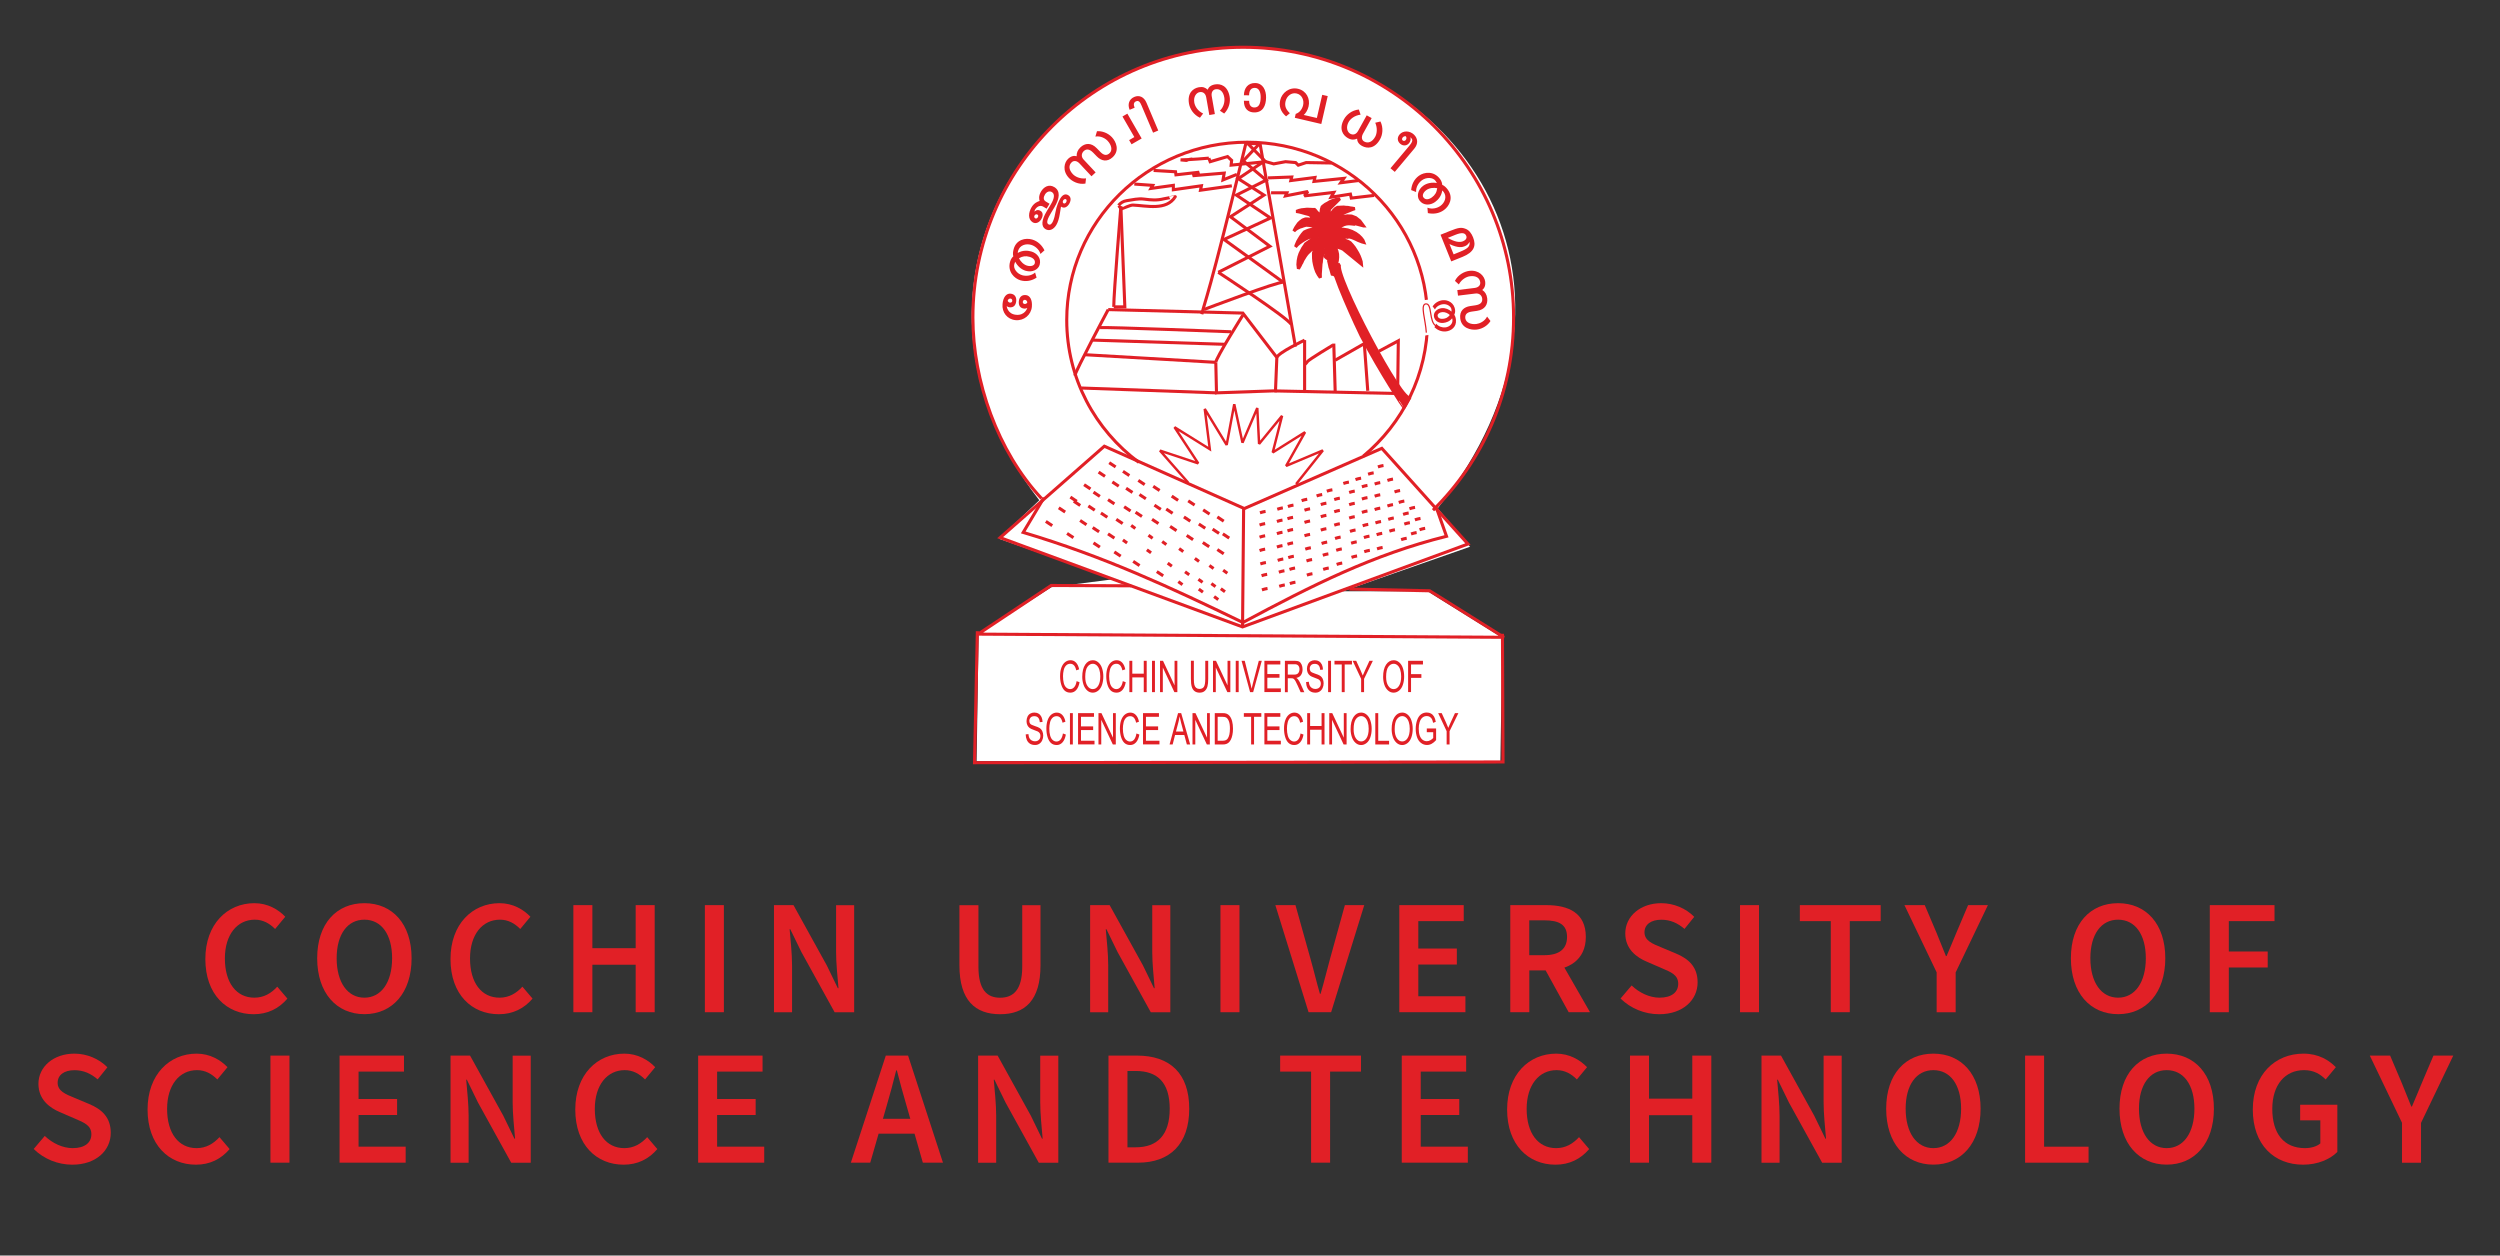 <?xml version="1.0" encoding="utf-8"?>
<!-- Generator: Adobe Illustrator 26.3.1, SVG Export Plug-In . SVG Version: 6.00 Build 0)  -->
<svg version="1.1" id="Layer_1" xmlns="http://www.w3.org/2000/svg" xmlns:xlink="http://www.w3.org/1999/xlink" x="0px" y="0px"
	 viewBox="0 0 536.52 269.45" style="enable-background:new 0 0 536.52 269.45;" xml:space="preserve">
<rect x="0" y="0" width="536.52" height="269.45" fill="#333333" stroke="none"/>
<style type="text/css">
	.st0{fill:#E12026;}
	.st1{fill-rule:evenodd;clip-rule:evenodd;fill:#FFFFFF;}
	.st2{fill:none;stroke:#E12026;stroke-width:0.663;stroke-miterlimit:2.613;}
	.st3{fill:none;stroke:#E12026;stroke-width:0.663;stroke-miterlimit:2.613;}
	.st4{fill-rule:evenodd;clip-rule:evenodd;fill:#E12026;}
	.st5{fill:none;stroke:#E12026;stroke-width:0.265;stroke-miterlimit:2.613;}
	.st6{fill:none;stroke:#E12026;stroke-width:0.528;stroke-miterlimit:2.613;}
</style>
<g>
	<g>
		<path class="st0" d="M44.07,205.82c0-7.52,4.71-11.99,10.53-11.99c2.88,0,5.17,1.38,6.62,2.91l-2.18,2.63
			c-1.18-1.18-2.56-2-4.36-2c-3.74,0-6.42,3.16-6.42,8.32c0,5.24,2.47,8.42,6.33,8.42c2.04,0,3.61-0.94,4.91-2.36l2.18,2.56
			c-1.86,2.17-4.26,3.35-7.24,3.35C48.65,217.66,44.07,213.43,44.07,205.82z"/>
		<path class="st0" d="M68.07,205.65c0-7.44,4.15-11.82,10.13-11.82s10.13,4.41,10.13,11.82c0,7.44-4.15,12-10.13,12
			S68.07,213.09,68.07,205.65z M84.15,205.65c0-5.16-2.33-8.28-5.95-8.28s-5.95,3.12-5.95,8.28c0,5.16,2.33,8.46,5.95,8.46
			S84.15,210.81,84.15,205.65z"/>
		<path class="st0" d="M96.68,205.82c0-7.52,4.71-11.99,10.53-11.99c2.88,0,5.17,1.38,6.62,2.91l-2.18,2.63
			c-1.18-1.18-2.56-2-4.36-2c-3.74,0-6.42,3.16-6.42,8.32c0,5.24,2.47,8.42,6.33,8.42c2.04,0,3.61-0.94,4.91-2.36l2.18,2.56
			c-1.86,2.17-4.26,3.35-7.24,3.35C101.26,217.66,96.68,213.43,96.68,205.82z"/>
		<path class="st0" d="M123.05,194.25h4.08v9.24h9.29v-9.24h4.08v22.98h-4.08v-10.19h-9.29v10.19h-4.08V194.25z"/>
		<path class="st0" d="M151.27,194.25h4.08v22.98h-4.08V194.25z"/>
		<path class="st0" d="M166.1,194.25h4.19l7.14,12.92l2.38,4.91h0.14c-0.2-2.38-0.52-5.29-0.52-7.84v-9.98h3.88v22.98h-4.19
			l-7.14-12.94l-2.38-4.88h-0.14c0.2,2.43,0.52,5.2,0.52,7.76v10.06h-3.88V194.25z"/>
		<path class="st0" d="M205.9,207.16v-12.9h4.08v13.21c0,5,1.87,6.65,4.65,6.65c2.81,0,4.75-1.65,4.75-6.65v-13.21h3.92v12.9
			c0,7.55-3.34,10.5-8.67,10.5C209.3,217.66,205.9,214.71,205.9,207.16z"/>
		<path class="st0" d="M233.95,194.25h4.19l7.14,12.92l2.38,4.91h0.14c-0.2-2.38-0.52-5.29-0.52-7.84v-9.98h3.88v22.98h-4.19
			l-7.14-12.94l-2.38-4.88h-0.14c0.2,2.43,0.52,5.2,0.52,7.76v10.06h-3.88V194.25z"/>
		<path class="st0" d="M261.92,194.25H266v22.98h-4.08V194.25z"/>
		<path class="st0" d="M273.7,194.25h4.32l3.23,11.55c0.75,2.61,1.25,4.86,2.02,7.48h0.14c0.77-2.61,1.3-4.87,2.02-7.48l3.19-11.55
			h4.16l-7.11,22.98h-4.84L273.7,194.25z"/>
		<path class="st0" d="M300.3,194.25h13.83v3.43h-9.75v5.89h8.27V207h-8.27v6.8h10.11v3.43H300.3V194.25z"/>
		<path class="st0" d="M324.12,194.25h7.75c4.78,0,8.46,1.69,8.46,6.82c0,4.94-3.68,7.18-8.46,7.18h-3.67v8.98h-4.08V194.25z
			 M331.44,204.99c3.15,0,4.86-1.31,4.86-3.92c0-2.64-1.71-3.56-4.86-3.56h-3.25v7.48H331.44z M331.1,207.16l2.95-2.43l7.18,12.5
			h-4.58L331.1,207.16z"/>
		<path class="st0" d="M347.78,214.29l2.38-2.8c1.64,1.57,3.85,2.62,5.99,2.62c2.59,0,4.01-1.17,4.01-2.97
			c0-1.89-1.48-2.5-3.57-3.38l-3.14-1.36c-2.26-0.94-4.65-2.73-4.65-6.09c0-3.66,3.23-6.48,7.72-6.48c2.69,0,5.29,1.11,7.08,2.93
			l-2.09,2.59c-1.46-1.24-3.02-1.97-4.99-1.97c-2.18,0-3.6,1.02-3.6,2.7c0,1.81,1.75,2.47,3.65,3.25l3.1,1.3
			c2.73,1.14,4.65,2.87,4.65,6.2c0,3.73-3.09,6.83-8.25,6.83C352.95,217.66,349.96,216.43,347.78,214.29z"/>
		<path class="st0" d="M373.42,194.25h4.08v22.98h-4.08V194.25z"/>
		<path class="st0" d="M392.89,197.68h-6.63v-3.43h17.35v3.43h-6.63v19.55h-4.08V197.68z"/>
		<path class="st0" d="M415.63,208.69l-6.92-14.44h4.36l2.5,5.88c0.67,1.71,1.32,3.3,2.04,5.05h0.14c0.72-1.75,1.45-3.34,2.12-5.05
			l2.5-5.88h4.25l-6.92,14.44v8.55h-4.08V208.69z"/>
		<path class="st0" d="M444.43,205.65c0-7.44,4.15-11.82,10.13-11.82s10.13,4.41,10.13,11.82c0,7.44-4.15,12-10.13,12
			S444.43,213.09,444.43,205.65z M460.51,205.65c0-5.16-2.33-8.28-5.95-8.28s-5.95,3.12-5.95,8.28c0,5.16,2.33,8.46,5.95,8.46
			S460.51,210.81,460.51,205.65z"/>
		<path class="st0" d="M474.24,194.25h13.89v3.43h-9.81v6.52h8.35v3.43h-8.35v9.6h-4.08V194.25z"/>
		<path class="st0" d="M7.23,246.58l2.38-2.8c1.64,1.57,3.85,2.62,5.99,2.62c2.59,0,4.01-1.17,4.01-2.97c0-1.89-1.48-2.49-3.57-3.38
			l-3.14-1.36c-2.26-0.94-4.65-2.73-4.65-6.09c0-3.66,3.23-6.48,7.72-6.48c2.69,0,5.29,1.11,7.08,2.93l-2.09,2.59
			c-1.46-1.24-3.02-1.97-4.99-1.97c-2.18,0-3.6,1.02-3.6,2.7c0,1.81,1.75,2.47,3.65,3.25l3.1,1.3c2.73,1.14,4.65,2.87,4.65,6.2
			c0,3.73-3.09,6.83-8.25,6.83C12.4,249.95,9.41,248.72,7.23,246.58z"/>
		<path class="st0" d="M31.67,238.11c0-7.52,4.71-11.99,10.53-11.99c2.88,0,5.17,1.38,6.62,2.91l-2.18,2.63
			c-1.18-1.18-2.56-2-4.36-2c-3.74,0-6.42,3.16-6.42,8.32c0,5.24,2.47,8.42,6.33,8.42c2.04,0,3.61-0.94,4.91-2.36l2.18,2.56
			c-1.86,2.17-4.26,3.35-7.24,3.35C36.25,249.95,31.67,245.72,31.67,238.11z"/>
		<path class="st0" d="M58.04,226.54h4.08v22.98h-4.08V226.54z"/>
		<path class="st0" d="M72.87,226.54H86.7v3.43h-9.75v5.89h8.27v3.43h-8.27v6.8h10.11v3.43H72.87V226.54z"/>
		<path class="st0" d="M96.69,226.54h4.19l7.14,12.92l2.38,4.91h0.14c-0.2-2.38-0.52-5.29-0.52-7.84v-9.98h3.88v22.98h-4.19
			l-7.14-12.94l-2.38-4.88h-0.14c0.2,2.43,0.52,5.2,0.52,7.76v10.06h-3.88V226.54z"/>
		<path class="st0" d="M123.46,238.11c0-7.52,4.71-11.99,10.53-11.99c2.88,0,5.17,1.38,6.62,2.91l-2.18,2.63
			c-1.18-1.18-2.56-2-4.36-2c-3.74,0-6.42,3.16-6.42,8.32c0,5.24,2.47,8.42,6.33,8.42c2.04,0,3.61-0.94,4.91-2.36l2.18,2.56
			c-1.86,2.17-4.26,3.35-7.24,3.35C128.04,249.95,123.46,245.72,123.46,238.11z"/>
		<path class="st0" d="M149.82,226.54h13.83v3.43h-9.75v5.89h8.27v3.43h-8.27v6.8h10.11v3.43h-14.18V226.54z"/>
		<path class="st0" d="M190.1,226.54h4.78l7.49,22.98h-4.32l-3.5-12.23c-0.73-2.43-1.41-5.05-2.08-7.58h-0.14
			c-0.63,2.54-1.31,5.14-2.04,7.58l-3.53,12.23h-4.16L190.1,226.54z M187.03,240.1h10.82v3.2h-10.82V240.1z"/>
		<path class="st0" d="M209.91,226.54h4.19l7.14,12.92l2.38,4.91h0.14c-0.2-2.38-0.52-5.29-0.52-7.84v-9.98h3.88v22.98h-4.19
			l-7.14-12.94l-2.38-4.88h-0.14c0.2,2.43,0.52,5.2,0.52,7.76v10.06h-3.88V226.54z"/>
		<path class="st0" d="M237.89,226.54h6.13c7.04,0,11.2,3.8,11.2,11.4s-4.16,11.58-10.99,11.58h-6.34V226.54z M243.75,246.22
			c4.62,0,7.28-2.63,7.28-8.28c0-5.65-2.66-8.1-7.28-8.1h-1.79v16.38H243.75z"/>
		<path class="st0" d="M281.36,229.97h-6.63v-3.43h17.35v3.43h-6.63v19.55h-4.08V229.97z"/>
		<path class="st0" d="M300.82,226.54h13.83v3.43h-9.75v5.89h8.27v3.43h-8.27v6.8h10.11v3.43h-14.18V226.54z"/>
		<path class="st0" d="M323.44,238.11c0-7.52,4.71-11.99,10.53-11.99c2.88,0,5.17,1.38,6.62,2.91l-2.18,2.63
			c-1.18-1.18-2.56-2-4.36-2c-3.74,0-6.42,3.16-6.42,8.32c0,5.24,2.47,8.42,6.33,8.42c2.04,0,3.61-0.94,4.91-2.36l2.18,2.56
			c-1.86,2.17-4.26,3.35-7.24,3.35C328.02,249.95,323.44,245.72,323.44,238.11z"/>
		<path class="st0" d="M349.81,226.54h4.08v9.24h9.29v-9.24h4.08v22.98h-4.08v-10.19h-9.29v10.19h-4.08V226.54z"/>
		<path class="st0" d="M378.03,226.54h4.19l7.14,12.92l2.38,4.91h0.14c-0.2-2.38-0.52-5.29-0.52-7.84v-9.98h3.88v22.98h-4.19
			l-7.14-12.94l-2.38-4.88h-0.14c0.2,2.43,0.52,5.2,0.52,7.76v10.06h-3.88V226.54z"/>
		<path class="st0" d="M404.79,237.94c0-7.44,4.15-11.82,10.13-11.82s10.13,4.41,10.13,11.82c0,7.44-4.15,12-10.13,12
			S404.79,245.38,404.79,237.94z M420.87,237.94c0-5.16-2.33-8.28-5.95-8.28s-5.95,3.12-5.95,8.28c0,5.16,2.33,8.46,5.95,8.46
			S420.87,243.1,420.87,237.94z"/>
		<path class="st0" d="M434.6,226.54h4.08v19.55h9.54v3.43H434.6V226.54z"/>
		<path class="st0" d="M454.86,237.94c0-7.44,4.15-11.82,10.13-11.82s10.13,4.41,10.13,11.82c0,7.44-4.15,12-10.13,12
			S454.86,245.38,454.86,237.94z M470.94,237.94c0-5.16-2.33-8.28-5.95-8.28s-5.95,3.12-5.95,8.28c0,5.16,2.33,8.46,5.95,8.46
			S470.94,243.1,470.94,237.94z"/>
		<path class="st0" d="M483.47,238.11c0-7.52,4.77-11.99,10.88-11.99c3.26,0,5.5,1.43,6.94,2.91l-2.18,2.63c-1.15-1.12-2.5-2-4.64-2
			c-4.08,0-6.82,3.16-6.82,8.32c0,5.24,2.43,8.42,7.04,8.42c1.28,0,2.54-0.37,3.27-1.01v-4.96h-4.33v-3.34h7.98v10.13
			c-1.53,1.55-4.19,2.73-7.34,2.73C488.09,249.95,483.47,245.72,483.47,238.11z"/>
		<path class="st0" d="M515.5,240.98l-6.92-14.44h4.36l2.5,5.88c0.67,1.71,1.32,3.3,2.04,5.05h0.14c0.72-1.75,1.45-3.34,2.12-5.05
			l2.5-5.88h4.25l-6.92,14.44v8.55h-4.08V240.98z"/>
	</g>
	<g>
		<path class="st1" d="M239.1,124.29l-24.74-8.68l8.68-8.25c-34.5-44.39-2.68-97.95,46-97.21c44.41,2.67,77.54,50.98,39.49,98.94
			l6.94,8.25l-27.34,9.55h18.23l16.06,9.98l-0.43,26.47H209.59l0.43-27.34l15.62-9.98L239.1,124.29z"/>
		<path class="st2" d="M257.92,67.44c0.66-2.92,1.41-3.39,9.53-36.98"/>
		<polyline class="st2" points="267.45,30.81 270.41,30.81 278.01,74.39 		"/>
		<polyline class="st2" points="270.45,30.66 266.82,34.52 271.72,38.66 265.34,41.87 272.65,46.79 262.68,51.39 275.41,60.59 		"/>
		<path class="st2" d="M275.41,60.59c-0.8-0.33-17.02,5.83-17.02,5.83"/>
		<polyline class="st2" points="267.45,30.46 271.42,34.52 265.74,38.35 271.26,41.87 264.07,46.52 272.52,52.85 261.45,58.44 		"/>
		<path class="st2" d="M261.45,58.44c0,0,15.22,9.93,15.64,11.2"/>
		<path class="st2" d="M239.02,65.85c0-2.96,1.53-21.54,1.53-21.54"/>
		<polyline class="st2" points="240.55,44.31 241.4,65.86 239.02,65.85 		"/>
		<path class="st2" d="M240.14,44.16c0.09,0.25,0.36,0.56,0.73,0.62c0.07,0.01,1.67-0.79,2.26-0.77c2.88,0.12,7.2,1.27,9.09-1.79
			c0.02-0.02-2.2,0.39-2.43,0.44c-1.54,0.38-2.67,0.27-4.26,0.07c-1.32-0.17-2.41,0.15-3.71,0.33c-0.79,0.11-1.34,0.5-1.78,1.02"/>
		<path class="st2" d="M255.9,34.12c-2.13,0.24-0.14,0.43-2.54,0.19c1.79,0,6.07-0.37,6.07-0.37"/>
		<polyline class="st2" points="259.43,33.95 259.71,34.7 263.44,33.6 264.32,34.42 264.21,35.44 271.66,34.7 273.35,35.17 
			275.89,34.7 278.05,34.89 278.62,35.45 280.31,34.89 285.77,34.98 		"/>
		<polyline class="st2" points="247.57,36.58 252.28,36.86 252.37,37.52 257.36,36.96 255.95,37.71 262.72,37.15 262.47,38.61 
			265.44,37.43 		"/>
		<polyline class="st2" points="272.13,38.18 277.21,37.99 277.02,38.75 282.19,38.09 282,38.93 288.4,38.28 287.74,39.22 
			291.5,38.75 		"/>
		<polyline class="st2" points="243.43,39.5 247.38,39.78 247.01,40.44 251.81,39.78 251.81,40.72 257.83,39.87 257.64,40.82 
			264.36,39.88 		"/>
		<polyline class="st2" points="272.78,41.38 276.17,41.38 275.89,42.04 280.69,41.1 279.93,42.04 286.24,41.29 285.67,42.32 
			289.81,41.66 290,42.51 294.89,41.94 		"/>
		<path class="st2" d="M223.53,106.98c-9.44-10.09-14.74-25.16-14.74-38.82c0-32.04,25.98-58.02,58.02-58.02
			c32.04,0,58.02,25.98,58.02,58.02c0,16.18-6.62,30.81-17.3,41.33"/>
		<polygon class="st2" points="237,95.76 267.04,109.14 296.55,96.22 315.03,116.75 266.66,134.54 214.64,115.38 		"/>
		<line class="st2" x1="266.66" y1="134.54" x2="266.89" y2="109.22"/>
		<path class="st2" d="M224.05,106.81l-4.46,7.45c17.34,5.17,31.43,11.72,47.14,19.33c14.96-8.01,27.92-14.56,43.7-18.5l-2.17-6.13"
			/>
		<polyline class="st2" points="242.75,125.72 225.59,125.65 209.9,136.09 322.76,136.77 306.82,126.79 289.59,126.41 		"/>
		<polyline class="st2" points="209.75,135.46 209.14,163.68 322.56,163.52 322.44,136.02 		"/>
		<path class="st2" d="M239.42,100.21c-0.35-0.24-1.02-0.68-1.37-0.91"/>
		<path class="st2" d="M237.14,102.23c-0.35-0.24-1.02-0.68-1.37-0.91"/>
		<path class="st2" d="M240.09,104.34c-0.35-0.24-1.02-0.68-1.37-0.91"/>
		<path class="st2" d="M243.04,105.69c-0.35-0.23-1.02-0.68-1.37-0.91"/>
		<path class="st2" d="M245.91,107.04c-0.35-0.24-1.02-0.68-1.37-0.91"/>
		<path class="st2" d="M242.62,109.66c-0.35-0.24-1.02-0.68-1.37-0.91"/>
		<path class="st2" d="M239.16,108.14c-0.35-0.23-1.02-0.68-1.37-0.91"/>
		<path class="st2" d="M236.04,106.53c-0.35-0.24-1.02-0.68-1.37-0.91"/>
		<path class="st2" d="M234.02,104.93c-0.35-0.24-1.02-0.68-1.37-0.91"/>
		<path class="st2" d="M231.82,108.48c-0.35-0.24-1.02-0.68-1.37-0.91"/>
		<path class="st2" d="M234.94,109.49c-0.35-0.24-1.02-0.68-1.37-0.91"/>
		<path class="st2" d="M237.64,111.01c-0.35-0.24-1.02-0.68-1.37-0.91"/>
		<path class="st2" d="M240.93,112.36c-0.35-0.24-1.02-0.68-1.37-0.91"/>
		<path class="st2" d="M243.65,113.41c-0.23-0.17-0.66-0.48-0.89-0.65"/>
		<path class="st2" d="M228.59,109.89c-0.35-0.23-1.02-0.68-1.37-0.91"/>
		<path class="st3" d="M231.08,107.59c-0.35-0.24-1.02-0.68-1.37-0.91"/>
		<path class="st2" d="M225.82,112.81c-0.35-0.24-1.02-0.68-1.37-0.91"/>
		<path class="st2" d="M230.37,115.39c-0.35-0.24-1.02-0.68-1.37-0.91"/>
		<path class="st2" d="M236.04,117.42c-0.35-0.24-1.02-0.68-1.37-0.91"/>
		<path class="st2" d="M240.51,119.36c-0.35-0.24-1.02-0.68-1.37-0.91"/>
		<path class="st2" d="M244.56,121.38c-0.35-0.24-1.02-0.68-1.37-0.91"/>
		<path class="st2" d="M249.63,123.58c-0.35-0.23-1.02-0.68-1.37-0.91"/>
		<path class="st2" d="M233.17,112.61c-0.35-0.24-1.02-0.68-1.37-0.91"/>
		<path class="st2" d="M235.87,114.13c-0.35-0.24-1.02-0.68-1.37-0.91"/>
		<path class="st2" d="M239.16,115.48c-0.35-0.23-1.02-0.68-1.37-0.91"/>
		<path class="st2" d="M241.88,116.53c-0.23-0.17-0.66-0.48-0.89-0.65"/>
		<path class="st2" d="M247.36,115.52c-0.23-0.17-0.66-0.48-0.89-0.65"/>
		<path class="st2" d="M247.02,118.64c-0.23-0.17-0.66-0.48-0.89-0.65"/>
		<path class="st2" d="M251.49,121.51c-0.23-0.17-0.66-0.48-0.89-0.65"/>
		<path class="st2" d="M255.21,123.36c-0.23-0.17-0.66-0.48-0.89-0.65"/>
		<path class="st2" d="M253.77,125.47c-0.23-0.17-0.66-0.48-0.89-0.65"/>
		<path class="st2" d="M258.08,124.97c-0.23-0.17-0.66-0.48-0.89-0.65"/>
		<path class="st2" d="M258.16,127.08c-0.23-0.17-0.66-0.48-0.89-0.65"/>
		<path class="st2" d="M260.86,125.89c-0.23-0.17-0.66-0.48-0.89-0.65"/>
		<path class="st2" d="M261.45,128.68c-0.23-0.17-0.66-0.48-0.89-0.65"/>
		<path class="st2" d="M262.89,126.99c-0.23-0.17-0.66-0.48-0.89-0.65"/>
		<path class="st2" d="M250.31,116.87c-0.23-0.17-0.66-0.48-0.89-0.65"/>
		<path class="st2" d="M253.94,118.38c-0.23-0.17-0.66-0.48-0.89-0.65"/>
		<path class="st2" d="M257.32,120.49c-0.23-0.17-0.66-0.48-0.89-0.65"/>
		<path class="st2" d="M260.44,122.01c-0.23-0.17-0.66-0.48-0.89-0.65"/>
		<path class="st2" d="M263.39,123.02c-0.23-0.17-0.66-0.48-0.89-0.65"/>
		<path class="st2" d="M245.07,110.84c-0.35-0.23-1.02-0.68-1.37-0.91"/>
		<path class="st2" d="M248.61,112.36c-0.35-0.24-1.02-0.68-1.37-0.91"/>
		<path class="st2" d="M249.12,109.32c-0.35-0.23-1.02-0.68-1.37-0.91"/>
		<path class="st2" d="M251.65,110.16c-0.35-0.24-1.02-0.68-1.37-0.91"/>
		<path class="st2" d="M255.45,111.85c-0.35-0.23-1.02-0.68-1.37-0.91"/>
		<path class="st2" d="M258.65,113.37c-0.35-0.24-1.02-0.68-1.37-0.91"/>
		<path class="st2" d="M261.61,114.47c-0.35-0.24-1.02-0.68-1.37-0.91"/>
		<path class="st2" d="M263.8,115.48c-0.35-0.23-1.02-0.68-1.37-0.91"/>
		<path class="st2" d="M262.62,118.85c-0.35-0.24-1.02-0.68-1.37-0.91"/>
		<path class="st2" d="M259.5,117.34c-0.35-0.24-1.02-0.68-1.37-0.91"/>
		<path class="st2" d="M256.04,115.82c-0.35-0.24-1.02-0.68-1.37-0.91"/>
		<path class="st2" d="M252.49,113.88c-0.35-0.23-1.02-0.68-1.37-0.91"/>
		<path class="st2" d="M242.37,102.06c-0.35-0.23-1.02-0.68-1.37-0.91"/>
		<path class="st2" d="M245.66,104c-0.35-0.23-1.02-0.68-1.37-0.91"/>
		<path class="st2" d="M248.86,105.27c-0.35-0.23-1.02-0.68-1.37-0.91"/>
		<path class="st2" d="M252.83,107.38c-0.35-0.24-1.02-0.68-1.37-0.91"/>
		<path class="st2" d="M256.37,108.39c-0.35-0.23-1.02-0.68-1.37-0.91"/>
		<path class="st2" d="M259.58,110.33c-0.35-0.24-1.02-0.68-1.37-0.91"/>
		<path class="st2" d="M262.62,111.85c-0.35-0.23-1.02-0.68-1.37-0.91"/>
		<path class="st2" d="M270.4,110.05c0.4-0.13,0.8-0.24,1.2-0.3"/>
		<path class="st2" d="M274.11,109.29c0.4-0.13,0.8-0.24,1.2-0.3"/>
		<path class="st2" d="M276.39,108.7c0.4-0.13,0.8-0.24,1.2-0.3"/>
		<path class="st2" d="M270.31,112.67c0.4-0.13,0.8-0.24,1.2-0.3"/>
		<path class="st2" d="M274.03,111.91c0.4-0.13,0.8-0.24,1.2-0.3"/>
		<path class="st2" d="M276.3,111.32c0.4-0.13,0.8-0.24,1.2-0.3"/>
		<path class="st2" d="M270.31,115.28c0.4-0.13,0.8-0.24,1.2-0.3"/>
		<path class="st2" d="M274.03,114.52c0.4-0.13,0.8-0.24,1.2-0.3"/>
		<path class="st2" d="M276.3,113.93c0.4-0.13,0.8-0.24,1.2-0.3"/>
		<path class="st2" d="M270.31,118.15c0.4-0.13,0.8-0.24,1.2-0.3"/>
		<path class="st2" d="M274.03,117.39c0.4-0.13,0.8-0.24,1.2-0.3"/>
		<path class="st2" d="M276.3,116.8c0.4-0.13,0.8-0.24,1.2-0.3"/>
		<path class="st2" d="M270.48,121.02c0.4-0.13,0.8-0.24,1.2-0.3"/>
		<path class="st2" d="M274.2,120.26c0.4-0.13,0.8-0.24,1.2-0.3"/>
		<path class="st2" d="M276.47,119.67c0.4-0.13,0.8-0.24,1.2-0.3"/>
		<path class="st2" d="M270.74,123.55c0.4-0.13,0.8-0.24,1.2-0.3"/>
		<path class="st2" d="M274.45,122.79c0.4-0.13,0.8-0.24,1.2-0.3"/>
		<path class="st2" d="M276.73,122.2c0.4-0.13,0.8-0.24,1.2-0.3"/>
		<path class="st2" d="M270.82,126.59c0.4-0.13,0.8-0.24,1.2-0.3"/>
		<path class="st2" d="M274.53,125.83c0.4-0.13,0.8-0.24,1.2-0.3"/>
		<path class="st2" d="M276.81,125.24c0.39-0.13,0.8-0.24,1.2-0.3"/>
		<path class="st2" d="M279.95,109.49c0.4-0.13,0.8-0.24,1.2-0.3"/>
		<path class="st2" d="M279.95,112.11c0.4-0.13,0.8-0.24,1.2-0.3"/>
		<path class="st2" d="M279.95,114.98c0.4-0.13,0.8-0.24,1.2-0.3"/>
		<path class="st2" d="M280.12,117.85c0.4-0.13,0.8-0.24,1.2-0.3"/>
		<path class="st2" d="M280.38,120.38c0.4-0.13,0.8-0.24,1.2-0.3"/>
		<path class="st2" d="M280.46,123.42c0.4-0.13,0.8-0.24,1.2-0.3"/>
		<path class="st2" d="M283.45,108.28c0.4-0.13,0.8-0.24,1.2-0.3"/>
		<path class="st2" d="M283.45,110.89c0.4-0.13,0.8-0.24,1.2-0.3"/>
		<path class="st2" d="M283.45,113.76c0.4-0.13,0.8-0.24,1.2-0.3"/>
		<path class="st2" d="M283.62,116.63c0.4-0.13,0.8-0.24,1.2-0.3"/>
		<path class="st2" d="M283.88,119.16c0.4-0.13,0.8-0.24,1.2-0.3"/>
		<path class="st2" d="M283.96,122.2c0.4-0.13,0.8-0.24,1.2-0.3"/>
		<path class="st2" d="M286.34,107.21c0.4-0.13,0.8-0.24,1.2-0.3"/>
		<path class="st2" d="M286.34,109.83c0.4-0.13,0.8-0.24,1.2-0.3"/>
		<path class="st2" d="M286.34,112.7c0.4-0.13,0.8-0.24,1.2-0.3"/>
		<path class="st2" d="M286.51,115.56c0.4-0.13,0.8-0.24,1.2-0.3"/>
		<path class="st2" d="M286.76,118.1c0.4-0.13,0.8-0.24,1.2-0.3"/>
		<path class="st2" d="M286.85,121.13c0.39-0.13,0.8-0.24,1.2-0.3"/>
		<path class="st2" d="M289.54,105.69c0.4-0.13,0.8-0.24,1.2-0.3"/>
		<path class="st2" d="M289.54,108.31c0.4-0.13,0.8-0.24,1.2-0.3"/>
		<path class="st2" d="M289.54,111.18c0.4-0.13,0.8-0.24,1.2-0.3"/>
		<path class="st2" d="M289.71,114.04c0.39-0.13,0.8-0.24,1.2-0.3"/>
		<path class="st2" d="M289.96,116.58c0.4-0.13,0.8-0.24,1.2-0.3"/>
		<path class="st2" d="M290.04,119.61c0.4-0.13,0.8-0.24,1.2-0.3"/>
		<path class="st2" d="M292.27,104.47c0.4-0.13,0.8-0.24,1.2-0.3"/>
		<path class="st2" d="M292.27,107.09c0.4-0.13,0.8-0.24,1.2-0.3"/>
		<path class="st2" d="M292.27,109.96c0.4-0.13,0.8-0.24,1.2-0.3"/>
		<path class="st2" d="M292.44,112.83c0.4-0.13,0.8-0.24,1.2-0.3"/>
		<path class="st2" d="M292.7,115.36c0.4-0.13,0.8-0.24,1.2-0.3"/>
		<path class="st2" d="M292.78,118.4c0.4-0.13,0.8-0.24,1.2-0.3"/>
		<path class="st2" d="M295.01,103.87c0.4-0.13,0.8-0.24,1.2-0.3"/>
		<path class="st2" d="M295.01,106.48c0.4-0.13,0.8-0.24,1.2-0.3"/>
		<path class="st2" d="M295.01,109.35c0.4-0.13,0.8-0.24,1.2-0.3"/>
		<path class="st2" d="M295.18,112.22c0.4-0.13,0.8-0.24,1.2-0.3"/>
		<path class="st2" d="M295.43,114.75c0.4-0.13,0.8-0.24,1.2-0.3"/>
		<path class="st2" d="M295.52,117.79c0.4-0.13,0.8-0.24,1.2-0.3"/>
		<path class="st2" d="M297.75,103.11c0.4-0.13,0.8-0.24,1.2-0.3"/>
		<path class="st2" d="M299.27,105.57c0.39-0.13,0.8-0.24,1.2-0.3"/>
		<path class="st2" d="M297.75,108.59c0.4-0.13,0.8-0.24,1.2-0.3"/>
		<path class="st2" d="M300.18,107.83c0.4-0.13,0.8-0.24,1.2-0.3"/>
		<path class="st2" d="M297.92,111.46c0.4-0.13,0.8-0.24,1.2-0.3"/>
		<path class="st2" d="M301.11,110.39c0.4-0.13,0.8-0.24,1.2-0.3"/>
		<path class="st2" d="M302.48,109.18c0.4-0.13,0.8-0.24,1.2-0.3"/>
		<path class="st2" d="M298.17,113.99c0.4-0.13,0.8-0.24,1.2-0.3"/>
		<path class="st2" d="M301.37,112.47c0.4-0.13,0.8-0.24,1.2-0.3"/>
		<path class="st2" d="M303.65,111.56c0.39-0.13,0.8-0.24,1.2-0.3"/>
		<path class="st2" d="M300.69,115.81c0.4-0.13,0.8-0.24,1.2-0.3"/>
		<path class="st2" d="M302.82,114.59c0.4-0.13,0.8-0.24,1.2-0.3"/>
		<path class="st2" d="M304.65,113.68c0.4-0.13,0.8-0.24,1.2-0.3"/>
		<path class="st2" d="M279.34,107.44c0.4-0.13,0.8-0.24,1.2-0.3"/>
		<path class="st2" d="M282.55,106.43c0.4-0.13,0.8-0.24,1.2-0.3"/>
		<path class="st2" d="M284.74,105.41c0.4-0.13,0.8-0.24,1.2-0.3"/>
		<path class="st2" d="M288.29,103.76c0.4-0.13,0.8-0.24,1.2-0.3"/>
		<path class="st2" d="M290.9,102.92c0.4-0.13,0.8-0.24,1.2-0.3"/>
		<path class="st2" d="M293.6,101.77c0.4-0.13,0.8-0.24,1.2-0.3"/>
		<path class="st2" d="M295.71,100.2c0.4-0.13,0.8-0.24,1.2-0.3"/>
		<path class="st4" d="M302.19,148.54v-6.73h3.19v0.79h-2.56v2.08h2.22v0.79h-2.22v3.06H302.19z M297.47,145.27
			c0,0.81,0.15,1.45,0.46,1.92c0.31,0.47,0.69,0.7,1.15,0.7c0.47,0,0.86-0.23,1.16-0.71c0.3-0.47,0.46-1.14,0.46-2.01
			c0-0.55-0.07-1.03-0.2-1.43c-0.13-0.41-0.32-0.73-0.57-0.95c-0.25-0.22-0.53-0.34-0.84-0.34c-0.44,0-0.82,0.22-1.14,0.65
			C297.63,143.54,297.47,144.26,297.47,145.27z M296.83,145.26c0-1.12,0.21-1.99,0.63-2.62c0.42-0.63,0.97-0.95,1.63-0.95
			c0.44,0,0.83,0.15,1.18,0.45c0.35,0.3,0.62,0.71,0.8,1.24c0.18,0.53,0.27,1.13,0.27,1.8c0,0.68-0.1,1.29-0.29,1.83
			c-0.19,0.54-0.47,0.95-0.82,1.22c-0.36,0.28-0.74,0.42-1.15,0.42c-0.45,0-0.84-0.15-1.19-0.46c-0.35-0.31-0.62-0.72-0.8-1.25
			C296.92,146.41,296.83,145.85,296.83,145.26z M292.11,148.54v-2.85l-1.82-3.88h0.76l0.93,2.03c0.17,0.38,0.33,0.76,0.48,1.14
			c0.14-0.35,0.31-0.75,0.52-1.19l0.92-1.98h0.73l-1.89,3.88v2.85H292.11z M287.95,148.54v-5.94h-1.56v-0.79h3.75v0.79h-1.56v5.94
			H287.95z M285.02,148.54v-6.73h0.63v6.73H285.02z M280.29,146.38l0.59-0.07c0.03,0.34,0.09,0.61,0.2,0.83
			c0.1,0.22,0.26,0.39,0.48,0.52c0.21,0.13,0.46,0.2,0.73,0.2c0.24,0,0.45-0.05,0.63-0.15c0.18-0.1,0.32-0.24,0.41-0.42
			c0.09-0.18,0.13-0.37,0.13-0.58c0-0.21-0.04-0.39-0.13-0.55c-0.09-0.16-0.23-0.29-0.42-0.4c-0.13-0.07-0.41-0.18-0.84-0.33
			c-0.43-0.15-0.74-0.29-0.91-0.42c-0.23-0.17-0.39-0.38-0.51-0.63c-0.11-0.25-0.17-0.53-0.17-0.84c0-0.34,0.07-0.66,0.2-0.95
			c0.14-0.3,0.33-0.52,0.59-0.67c0.26-0.15,0.55-0.23,0.87-0.23c0.35,0,0.66,0.08,0.93,0.24c0.27,0.16,0.47,0.4,0.62,0.71
			c0.14,0.31,0.22,0.67,0.23,1.06l-0.6,0.06c-0.03-0.42-0.14-0.75-0.33-0.96c-0.19-0.22-0.46-0.33-0.82-0.33
			c-0.38,0-0.65,0.1-0.83,0.3c-0.17,0.2-0.26,0.44-0.26,0.71c0,0.24,0.06,0.44,0.18,0.6c0.12,0.16,0.44,0.32,0.94,0.48
			c0.51,0.16,0.86,0.31,1.05,0.43c0.28,0.18,0.48,0.41,0.61,0.69c0.13,0.28,0.2,0.6,0.2,0.96c0,0.36-0.07,0.7-0.22,1.01
			c-0.14,0.32-0.35,0.56-0.62,0.74c-0.27,0.18-0.57,0.26-0.91,0.26c-0.43,0-0.79-0.09-1.08-0.27c-0.29-0.18-0.52-0.44-0.68-0.8
			C280.39,147.23,280.3,146.83,280.29,146.38z M276.37,144.78h1.34c0.29,0,0.51-0.04,0.67-0.13c0.16-0.09,0.28-0.22,0.37-0.41
			c0.08-0.18,0.13-0.39,0.13-0.6c0-0.32-0.08-0.58-0.24-0.78c-0.16-0.21-0.42-0.31-0.77-0.31h-1.5V144.78z M275.75,148.54v-6.73h2.1
			c0.42,0,0.74,0.06,0.96,0.18c0.22,0.12,0.39,0.33,0.53,0.64c0.13,0.31,0.2,0.65,0.2,1.02c0,0.48-0.11,0.88-0.33,1.21
			c-0.22,0.33-0.55,0.54-1.01,0.62c0.17,0.11,0.29,0.22,0.38,0.34c0.18,0.24,0.36,0.54,0.52,0.9l0.82,1.83h-0.79l-0.63-1.4
			c-0.18-0.4-0.33-0.71-0.45-0.93c-0.12-0.21-0.22-0.36-0.32-0.45c-0.09-0.09-0.19-0.15-0.28-0.18c-0.07-0.02-0.19-0.03-0.35-0.03
			h-0.73v2.99H275.75z M271.35,148.54v-6.73h3.42v0.79h-2.79v2.06h2.61v0.79h-2.61v2.29h2.9v0.79H271.35z M268.28,148.54l-1.83-6.73
			h0.68l1.23,4.89c0.1,0.39,0.18,0.76,0.25,1.1c0.07-0.37,0.16-0.73,0.26-1.1l1.28-4.89h0.64l-1.85,6.73H268.28z M265.2,148.54
			v-6.73h0.63v6.73H265.2z M260.32,148.54v-6.73h0.64l2.48,5.28v-5.28h0.6v6.73h-0.64l-2.48-5.29v5.29H260.32z M258.66,141.81h0.63
			v3.89c0,0.68-0.05,1.21-0.16,1.61c-0.11,0.4-0.3,0.72-0.58,0.97c-0.28,0.25-0.65,0.37-1.1,0.37c-0.44,0-0.81-0.11-1.09-0.33
			c-0.28-0.22-0.48-0.53-0.6-0.94c-0.12-0.41-0.18-0.97-0.18-1.69v-3.89h0.63v3.89c0,0.58,0.04,1.02,0.11,1.29
			c0.08,0.28,0.21,0.49,0.39,0.64c0.19,0.15,0.41,0.23,0.68,0.23c0.46,0,0.79-0.15,0.98-0.45c0.19-0.3,0.29-0.87,0.29-1.71V141.81z
			 M248.95,148.54v-6.73h0.64l2.48,5.28v-5.28h0.6v6.73h-0.64l-2.48-5.29v5.29H248.95z M247.23,148.54v-6.73h0.63v6.73H247.23z
			 M242.37,148.54v-6.73H243v2.76h2.46v-2.76h0.63v6.73h-0.63v-3.17H243v3.17H242.37z M240.96,146.18l0.63,0.23
			c-0.13,0.73-0.37,1.29-0.71,1.67c-0.34,0.38-0.76,0.57-1.25,0.57c-0.51,0-0.92-0.15-1.24-0.44c-0.32-0.3-0.56-0.72-0.73-1.28
			c-0.17-0.56-0.25-1.16-0.25-1.81c0-0.7,0.09-1.31,0.28-1.83c0.19-0.52,0.46-0.92,0.8-1.19c0.35-0.27,0.73-0.41,1.14-0.41
			c0.47,0,0.87,0.17,1.19,0.51c0.32,0.34,0.55,0.82,0.67,1.45l-0.62,0.21c-0.11-0.49-0.27-0.85-0.48-1.07
			c-0.21-0.22-0.47-0.34-0.79-0.34c-0.36,0-0.67,0.12-0.91,0.37c-0.24,0.25-0.42,0.58-0.51,1c-0.1,0.42-0.15,0.85-0.15,1.29
			c0,0.57,0.06,1.07,0.18,1.5c0.12,0.43,0.3,0.75,0.55,0.96c0.25,0.21,0.51,0.32,0.8,0.32c0.35,0,0.65-0.14,0.89-0.43
			C240.71,147.17,240.87,146.74,240.96,146.18z M232.9,145.27c0,0.81,0.15,1.45,0.46,1.92c0.31,0.47,0.69,0.7,1.15,0.7
			c0.47,0,0.86-0.23,1.16-0.71c0.3-0.47,0.46-1.14,0.46-2.01c0-0.55-0.07-1.03-0.2-1.43c-0.13-0.41-0.32-0.73-0.57-0.95
			c-0.25-0.22-0.53-0.34-0.84-0.34c-0.44,0-0.82,0.22-1.14,0.65C233.06,143.54,232.9,144.26,232.9,145.27z M232.26,145.26
			c0-1.12,0.21-1.99,0.63-2.62c0.42-0.63,0.97-0.95,1.63-0.95c0.44,0,0.83,0.15,1.18,0.45c0.35,0.3,0.62,0.71,0.8,1.24
			c0.18,0.53,0.28,1.13,0.28,1.8c0,0.68-0.1,1.29-0.29,1.83c-0.19,0.54-0.47,0.95-0.82,1.22c-0.36,0.28-0.74,0.42-1.15,0.42
			c-0.45,0-0.84-0.15-1.19-0.46c-0.35-0.31-0.62-0.72-0.8-1.25C232.35,146.41,232.26,145.85,232.26,145.26z M231.05,146.18
			l0.63,0.23c-0.13,0.73-0.37,1.29-0.71,1.67c-0.34,0.38-0.76,0.57-1.25,0.57c-0.51,0-0.92-0.15-1.24-0.44
			c-0.32-0.3-0.56-0.72-0.73-1.28c-0.17-0.56-0.25-1.16-0.25-1.81c0-0.7,0.09-1.31,0.28-1.83c0.19-0.52,0.46-0.92,0.8-1.19
			c0.35-0.27,0.73-0.41,1.15-0.41c0.47,0,0.87,0.17,1.19,0.51c0.32,0.34,0.55,0.82,0.67,1.45l-0.62,0.21
			c-0.11-0.49-0.27-0.85-0.48-1.07c-0.21-0.22-0.47-0.34-0.79-0.34c-0.36,0-0.67,0.12-0.91,0.37c-0.24,0.25-0.42,0.58-0.51,1
			c-0.1,0.42-0.15,0.85-0.15,1.29c0,0.57,0.06,1.07,0.17,1.5c0.12,0.43,0.3,0.75,0.55,0.96c0.25,0.21,0.51,0.32,0.8,0.32
			c0.35,0,0.65-0.14,0.89-0.43C230.8,147.17,230.96,146.74,231.05,146.18z"/>
		<path class="st4" d="M310.46,159.77v-2.85l-1.82-3.88h0.76l0.93,2.03c0.17,0.38,0.33,0.76,0.48,1.14
			c0.14-0.35,0.31-0.75,0.52-1.19l0.92-1.98h0.73l-1.89,3.88v2.85H310.46z M306.2,157.13v-0.79l2-0.01v2.5
			c-0.31,0.35-0.62,0.61-0.95,0.79c-0.33,0.18-0.66,0.26-1.01,0.26c-0.46,0-0.89-0.14-1.27-0.43c-0.38-0.28-0.67-0.69-0.86-1.23
			c-0.19-0.54-0.29-1.13-0.29-1.8c0-0.65,0.1-1.27,0.29-1.83c0.19-0.57,0.47-0.99,0.83-1.27c0.36-0.27,0.78-0.41,1.25-0.41
			c0.34,0,0.65,0.08,0.93,0.24c0.28,0.16,0.49,0.38,0.65,0.66c0.16,0.28,0.28,0.65,0.36,1.1l-0.57,0.22
			c-0.07-0.34-0.16-0.61-0.26-0.81c-0.11-0.2-0.26-0.35-0.45-0.47c-0.19-0.12-0.41-0.18-0.65-0.18c-0.29,0-0.53,0.06-0.74,0.19
			c-0.21,0.12-0.38,0.29-0.51,0.49c-0.13,0.2-0.23,0.42-0.3,0.67c-0.12,0.42-0.18,0.87-0.18,1.35c0,0.6,0.07,1.1,0.22,1.51
			c0.15,0.4,0.36,0.7,0.63,0.9c0.28,0.2,0.57,0.29,0.88,0.29c0.27,0,0.54-0.07,0.79-0.22c0.26-0.15,0.45-0.31,0.59-0.47v-1.25H306.2
			z M299.31,156.5c0,0.81,0.15,1.45,0.46,1.92c0.31,0.47,0.69,0.7,1.15,0.7c0.47,0,0.86-0.24,1.16-0.71
			c0.3-0.47,0.46-1.14,0.46-2.01c0-0.55-0.07-1.02-0.2-1.43c-0.13-0.41-0.32-0.73-0.57-0.95c-0.25-0.22-0.53-0.34-0.84-0.34
			c-0.44,0-0.82,0.22-1.14,0.65C299.47,154.77,299.31,155.49,299.31,156.5z M298.66,156.49c0-1.12,0.21-1.99,0.63-2.62
			c0.42-0.63,0.96-0.95,1.63-0.95c0.44,0,0.83,0.15,1.18,0.45c0.35,0.3,0.62,0.71,0.8,1.24c0.18,0.53,0.28,1.13,0.28,1.81
			c0,0.68-0.1,1.29-0.29,1.83c-0.19,0.54-0.47,0.95-0.82,1.22c-0.36,0.28-0.74,0.42-1.15,0.42c-0.45,0-0.84-0.15-1.19-0.46
			c-0.35-0.31-0.62-0.72-0.8-1.25C298.75,157.64,298.66,157.08,298.66,156.49z M295.15,159.77v-6.73h0.63v5.94h2.33v0.79H295.15z
			 M290.5,156.5c0,0.81,0.15,1.45,0.46,1.92c0.31,0.47,0.69,0.7,1.15,0.7c0.47,0,0.86-0.24,1.16-0.71c0.3-0.47,0.46-1.14,0.46-2.01
			c0-0.55-0.07-1.02-0.2-1.43c-0.13-0.41-0.32-0.73-0.57-0.95c-0.25-0.22-0.53-0.34-0.84-0.34c-0.44,0-0.82,0.22-1.14,0.65
			C290.66,154.77,290.5,155.49,290.5,156.5z M289.85,156.49c0-1.12,0.21-1.99,0.63-2.62c0.42-0.63,0.97-0.95,1.63-0.95
			c0.44,0,0.83,0.15,1.18,0.45c0.35,0.3,0.62,0.71,0.8,1.24c0.18,0.53,0.28,1.13,0.28,1.81c0,0.68-0.1,1.29-0.29,1.83
			c-0.19,0.54-0.47,0.95-0.82,1.22c-0.36,0.28-0.74,0.42-1.15,0.42c-0.45,0-0.84-0.15-1.19-0.46c-0.35-0.31-0.62-0.72-0.8-1.25
			C289.94,157.64,289.85,157.08,289.85,156.49z M285.27,159.77v-6.73h0.64l2.48,5.28v-5.28h0.6v6.73h-0.64l-2.48-5.29v5.29H285.27z
			 M280.53,159.77v-6.73h0.63v2.76h2.46v-2.76h0.63v6.73h-0.63v-3.17h-2.46v3.17H280.53z M279.11,157.41l0.63,0.23
			c-0.13,0.73-0.37,1.29-0.71,1.67c-0.34,0.38-0.76,0.58-1.25,0.58c-0.51,0-0.92-0.15-1.24-0.44c-0.32-0.3-0.56-0.72-0.73-1.28
			c-0.17-0.56-0.25-1.16-0.25-1.81c0-0.7,0.09-1.31,0.28-1.83c0.19-0.52,0.46-0.92,0.8-1.19c0.35-0.27,0.73-0.41,1.15-0.41
			c0.47,0,0.87,0.17,1.19,0.51c0.32,0.34,0.55,0.82,0.67,1.45l-0.62,0.21c-0.11-0.49-0.27-0.85-0.48-1.07
			c-0.21-0.22-0.47-0.33-0.79-0.33c-0.36,0-0.67,0.12-0.91,0.37c-0.24,0.25-0.42,0.58-0.51,1c-0.1,0.42-0.15,0.85-0.15,1.29
			c0,0.57,0.06,1.07,0.18,1.5c0.12,0.43,0.3,0.75,0.55,0.96c0.25,0.21,0.52,0.32,0.8,0.32c0.35,0,0.65-0.14,0.89-0.43
			C278.86,158.4,279.02,157.97,279.11,157.41z M271.35,159.77v-6.73h3.42v0.79h-2.79v2.06h2.61v0.79h-2.61v2.29h2.9v0.79H271.35z
			 M268.5,159.77v-5.94h-1.56v-0.79h3.75v0.79h-1.56v5.94H268.5z M261.32,158.97h1.01c0.31,0,0.56-0.04,0.73-0.12
			c0.18-0.08,0.32-0.2,0.42-0.35c0.15-0.21,0.26-0.5,0.35-0.85c0.08-0.36,0.12-0.79,0.12-1.3c0-0.7-0.08-1.24-0.24-1.62
			c-0.16-0.38-0.36-0.63-0.59-0.76c-0.17-0.09-0.44-0.14-0.81-0.14h-0.99V158.97z M260.7,159.77v-6.73h1.63
			c0.37,0,0.65,0.03,0.84,0.1c0.27,0.09,0.5,0.25,0.69,0.48c0.25,0.3,0.44,0.68,0.56,1.15c0.12,0.47,0.19,1,0.19,1.6
			c0,0.51-0.04,0.96-0.13,1.36c-0.08,0.39-0.19,0.72-0.32,0.98c-0.13,0.26-0.27,0.46-0.43,0.61c-0.16,0.15-0.34,0.26-0.56,0.34
			c-0.22,0.08-0.47,0.11-0.76,0.11H260.7z M255.92,159.77v-6.73h0.64l2.48,5.28v-5.28h0.6v6.73H259l-2.48-5.29v5.29H255.92z
			 M252.37,157h1.6l-0.49-1.86c-0.15-0.57-0.26-1.03-0.33-1.4c-0.06,0.43-0.15,0.86-0.26,1.29L252.37,157z M251,159.77l1.82-6.73
			h0.67l1.93,6.73h-0.71l-0.55-2.04h-1.98l-0.52,2.04H251z M245.3,159.77v-6.73h3.42v0.79h-2.79v2.06h2.61v0.79h-2.61v2.29h2.9v0.79
			H245.3z M243.89,157.41l0.63,0.23c-0.13,0.73-0.37,1.29-0.71,1.67c-0.34,0.38-0.76,0.58-1.25,0.58c-0.51,0-0.92-0.15-1.24-0.44
			c-0.32-0.3-0.56-0.72-0.73-1.28c-0.17-0.56-0.25-1.16-0.25-1.81c0-0.7,0.09-1.31,0.28-1.83c0.19-0.52,0.46-0.92,0.8-1.19
			c0.35-0.27,0.73-0.41,1.15-0.41c0.47,0,0.87,0.17,1.19,0.51c0.32,0.34,0.55,0.82,0.67,1.45l-0.61,0.21
			c-0.11-0.49-0.27-0.85-0.48-1.07c-0.21-0.22-0.47-0.33-0.79-0.33c-0.36,0-0.67,0.12-0.91,0.37c-0.24,0.25-0.42,0.58-0.51,1
			c-0.1,0.42-0.15,0.85-0.15,1.29c0,0.57,0.06,1.07,0.18,1.5c0.12,0.43,0.3,0.75,0.55,0.96c0.25,0.21,0.52,0.32,0.8,0.32
			c0.35,0,0.65-0.14,0.89-0.43C243.64,158.4,243.8,157.97,243.89,157.41z M235.74,159.77v-6.73h0.64l2.48,5.28v-5.28h0.6v6.73h-0.64
			l-2.48-5.29v5.29H235.74z M231.36,159.77v-6.73h3.42v0.79h-2.79v2.06h2.61v0.79h-2.61v2.29h2.9v0.79H231.36z M229.62,159.77v-6.73
			h0.62v6.73H229.62z M228.11,157.41l0.63,0.23c-0.13,0.73-0.37,1.29-0.71,1.67c-0.34,0.38-0.76,0.58-1.25,0.58
			c-0.51,0-0.92-0.15-1.24-0.44c-0.32-0.3-0.56-0.72-0.73-1.28c-0.17-0.56-0.25-1.16-0.25-1.81c0-0.7,0.09-1.31,0.28-1.83
			c0.19-0.52,0.46-0.92,0.8-1.19c0.35-0.27,0.73-0.41,1.15-0.41c0.47,0,0.87,0.17,1.19,0.51c0.32,0.34,0.55,0.82,0.67,1.45
			l-0.62,0.21c-0.11-0.49-0.27-0.85-0.48-1.07c-0.21-0.22-0.47-0.33-0.79-0.33c-0.36,0-0.67,0.12-0.91,0.37
			c-0.24,0.25-0.42,0.58-0.51,1c-0.1,0.42-0.15,0.85-0.15,1.29c0,0.57,0.06,1.07,0.18,1.5c0.12,0.43,0.3,0.75,0.55,0.96
			c0.25,0.21,0.51,0.32,0.8,0.32c0.35,0,0.65-0.14,0.89-0.43C227.86,158.4,228.03,157.97,228.11,157.41z M220.12,157.61l0.59-0.07
			c0.03,0.34,0.09,0.61,0.19,0.83c0.1,0.22,0.26,0.39,0.48,0.52c0.21,0.13,0.46,0.2,0.73,0.2c0.24,0,0.45-0.05,0.63-0.15
			c0.18-0.1,0.32-0.24,0.41-0.42c0.09-0.18,0.13-0.37,0.13-0.58c0-0.21-0.04-0.4-0.13-0.55c-0.09-0.16-0.23-0.29-0.42-0.4
			c-0.13-0.07-0.41-0.18-0.84-0.33c-0.43-0.15-0.74-0.29-0.91-0.42c-0.23-0.17-0.39-0.38-0.51-0.63c-0.11-0.25-0.17-0.53-0.17-0.84
			c0-0.34,0.07-0.66,0.2-0.95c0.14-0.3,0.33-0.52,0.59-0.67c0.26-0.15,0.55-0.23,0.87-0.23c0.35,0,0.66,0.08,0.93,0.24
			c0.27,0.16,0.47,0.4,0.62,0.71c0.14,0.31,0.22,0.67,0.23,1.06l-0.6,0.06c-0.03-0.42-0.14-0.75-0.33-0.96
			c-0.19-0.22-0.46-0.33-0.82-0.33c-0.38,0-0.65,0.1-0.83,0.3c-0.17,0.2-0.26,0.44-0.26,0.71c0,0.24,0.06,0.44,0.18,0.6
			c0.12,0.16,0.43,0.32,0.94,0.48c0.51,0.16,0.86,0.31,1.05,0.43c0.28,0.18,0.48,0.41,0.61,0.69c0.13,0.28,0.2,0.6,0.2,0.96
			c0,0.36-0.07,0.7-0.22,1.01c-0.14,0.32-0.35,0.56-0.62,0.74c-0.27,0.18-0.57,0.26-0.91,0.26c-0.43,0-0.79-0.09-1.08-0.27
			c-0.29-0.18-0.52-0.44-0.68-0.8C220.22,158.46,220.13,158.05,220.12,157.61z"/>
		<path class="st2" d="M230.68,80.59c0.15-1.04,7.15-14.15,7.15-14.15"/>
		<polyline class="st2" points="237.83,66.44 266.72,67.19 274.02,76.72 273.73,83.87 261.07,84.31 260.92,77.76 		"/>
		<path class="st2" d="M260.92,77.76c0-0.89,5.81-10.13,5.81-10.13"/>
		<line class="st2" x1="232.02" y1="83.27" x2="261.07" y2="84.31"/>
		<path class="st2" d="M236.05,70.31c1.04-0.15,28.15,0.89,28.15,0.89"/>
		<line class="st2" x1="234.56" y1="72.99" x2="262.85" y2="73.89"/>
		<line class="st2" x1="232.77" y1="76.12" x2="260.92" y2="77.76"/>
		<path class="st2" d="M274.02,76.72c0.3-1.04,5.96-3.72,5.96-3.72"/>
		<polyline class="st2" points="279.98,72.99 279.98,77.61 279.98,83.87 		"/>
		<path class="st2" d="M286.24,73.74l0.3,10.28L286.24,73.74z"/>
		<path class="st2" d="M280.01,78.22c0,0,0.27-0.17,0.57-0.61c0.3-0.45,5.51-3.57,5.51-3.57"/>
		<polyline class="st2" points="286.53,77.31 292.79,73.74 293.53,83.87 		"/>
		<polyline class="st2" points="295.92,75.38 300.09,73.14 299.94,84.76 		"/>
		<line class="st2" x1="273.51" y1="83.89" x2="300.38" y2="84.46"/>
		<path class="st4" d="M286.65,58.94l-0.18-0.52l-0.14-0.53l0.28-0.61l0.24-0.69l0.15-0.69l0.07-0.68l-0.02-0.68l-0.14-0.64
			l-0.23-0.6l-0.35-0.52l0.21,0.07l0.26,0.1l0.26,0.07l0.26,0.1l0.26,0.1l0.26,0.07l0.22,0.11l0.17,0.07l3.94,3.22l-0.05-0.53
			l-0.19-0.6l-0.23-0.6l-0.31-0.63l-0.35-0.59l-0.4-0.63l-0.44-0.55l-0.44-0.48l-0.22-0.14l-0.26-0.14l-0.39-0.14l-0.39-0.18
			l-0.43-0.17l-0.47-0.17l-0.43-0.14l-0.39-0.14l0.3-0.01l0.3-0.01l0.3-0.01l0.34,0.03l0.3-0.01l0.26,0.03l0.26-0.01l0.21,0.03
			l0-0.11L289,50.5l-0.01-0.3l0.04-0.19l0.32,0.82l0.38,0.06l0.39,0.1l0.43,0.17l0.47,0.21l0.43,0.21l0.43,0.17l0.43,0.17l0.38,0.1
			l-0.18-0.45l-0.4-0.52l-0.52-0.51l-0.65-0.47l-0.82-0.42l-0.9-0.31l-0.98-0.15l-1.11,0l0.25-0.31l0.29-0.27l0.33-0.2l0.42-0.2
			l0.46-0.13l0.47-0.06l0.55,0.02l0.55,0.06l-0.01-0.46l0.56,0.43l0.21,0.03l0.26,0.07l0.26,0.07l0.26,0.07l0.26,0.07l0.21,0.03
			l0.13,0.07l0.04,0l-0.79-1.07l-0.87-0.69l-0.9-0.35l-0.89-0.04l-0.85,0.14l-0.75,0.37l-0.63,0.48l-0.5,0.51l0.08-0.31l0.08-0.27
			l0.16-0.27l0.17-0.19l0.17-0.19l0.12-0.16l0.16-0.16l0.08-0.08l0.38-0.2l0.5-0.25l0.54-0.25l0.55-0.21l0.5-0.21l0.42-0.17
			l0.29-0.09l0.08-0.04l-0.47-0.1l-0.47-0.06l-0.47-0.1l-0.47-0.02l-0.47-0.06l-0.43,0.02l-0.46,0.02l-0.43,0.02l-0.21,0.12
			l-0.21,0.12l-0.17,0.16l-0.21,0.2l-0.21,0.27l-0.25,0.31l-0.33,0.35l-0.42,0.43l0.3-1.6l2.2-2.2l-0.55,0.06l-0.51,0.17l-0.55,0.17
			l-0.55,0.25l-0.46,0.28l-0.46,0.24l-0.38,0.28l-0.29,0.24l-0.08,0.12l-0.04,0.19l-0.08,0.23l-0.04,0.27l-0.03,0.34l-0.04,0.3
			l-0.03,0.27l0,0.26l-0.17-0.14l-0.17-0.14l-0.18-0.22l-0.22-0.22l-0.17-0.18l-0.17-0.22l-0.13-0.15l-0.13-0.11l-0.25,0.01
			l-0.38-0.02l-0.47-0.02l-0.51-0.02l-0.55,0.06l-0.59,0.06l-0.59,0.14l-0.55,0.21l0.09,0.03l0.21,0.03l0.34,0.06l0.38,0.1
			l0.47,0.13l0.47,0.13l0.51,0.13l0.43,0.14l0.18,0.18l0.13,0.19l0.17,0.14l0.13,0.15l0.13,0.15l0.17,0.14l0.13,0.11l0.17,0.07
			l-0.26-0.07l-0.3-0.03l-0.3-0.06l-0.34-0.06l-0.34-0.02l-0.3-0.03l-0.25,0.01L280.13,47l-0.55,0.21l-0.5,0.36l-0.41,0.39
			l-0.33,0.47l-0.29,0.43l-0.2,0.39l-0.12,0.23l-0.04,0.11l0.29-0.28l0.33-0.24l0.38-0.2l0.34-0.16l0.34-0.09l0.34-0.13l0.33-0.09
			l0.25-0.08l0.34,0.03l0.34,0.02l0.34,0.06l0.34,0.06l0.3,0.1l0.3,0.14l0.3,0.14l0.26,0.22l-0.3,0.01l-0.38,0.01l-0.34,0.05
			l-0.42,0.09l-0.38,0.09l-0.38,0.13l-0.38,0.16l-0.33,0.16l-0.41,0.47l-0.37,0.51l-0.33,0.54l-0.29,0.5l-0.2,0.46l-0.16,0.38
			l-0.08,0.27l-0.04,0.08l0.37-0.43l0.46-0.39l0.5-0.36l0.5-0.32l0.5-0.28l0.42-0.2l0.42-0.13l0.3-0.05l0.08-0.42l0.22,0.33
			l0.21-0.01l0.3,0.06l0.3,0.07l0.3,0.14l-0.47,0.09l-0.42,0.13l-0.38,0.17l-0.37,0.2l-0.3,0.2l-0.29,0.2l-0.29,0.2l-0.21,0.16
			l-0.24,0.39l-0.33,0.47l-0.28,0.54l-0.32,0.65l-0.24,0.73l-0.15,0.76l-0.07,0.87l0.11,0.9l0.2-0.35l0.2-0.35l0.16-0.35l0.16-0.27
			l0.12-0.27l0.12-0.27l0.12-0.19l0.12-0.19l-0.05-0.07l-0.04-0.15l-0.05-0.19l-0.05-0.15l0.13,0.07l0.13,0.03l0.13,0.03l0.05,0.04
			l0.24-0.35l0.29-0.35l0.33-0.31l0.33-0.32l0.38-0.32l0.37-0.28l0.38-0.28l0.38-0.24l-0.16,0.19l-0.17,0.2l-0.12,0.23l-0.12,0.19
			l-0.12,0.19l-0.08,0.23l-0.08,0.23l-0.08,0.23l0.01,0.49l0.01,0.6l0.06,0.68l0.14,0.71l0.19,0.75l0.27,0.75l0.36,0.67l0.44,0.63
			l-0.01-0.38l-0.01-0.41l0.03-0.42l0.03-0.42l0.03-0.45l0.03-0.42l0.03-0.45l0.08-0.42l0.03-0.42l0.08-0.42l0.07-0.38l0.07-0.38
			l0.12-0.35l0.08-0.34l0.08-0.3l0.12-0.27l0.05,0.23l0,0.23l0.05,0.23l0.05,0.26l0.26,0.07l-0.08,0.19l-0.04,0.23l-0.08,0.15
			l0,0.15l0.09,0.11l0.22,0.18l0.3,0.18l0.26,0.14l-0.04,0.08l-0.04,0.08l-0.04,0.08l-0.04,0.08l0.09,0.37l0.1,0.45l0.1,0.49
			l0.18,0.49l0.14,0.52l0.14,0.49L286.65,58.94z M286.03,58.86l-0.14-0.45l-0.14-0.45l-0.1-0.41l-0.09-0.41l-0.05-0.38l0.04-0.19
			l0.08-0.15l0.04-0.19l0.08-0.16l0.1,0.45l0.1,0.49l0.14,0.49l0.14,0.49l0.14,0.53l0.14,0.52L286.03,58.86z"/>
		<path class="st2" d="M286.65,58.94l-0.18-0.52l-0.14-0.53l0.28-0.61l0.24-0.69l0.15-0.69l0.07-0.68l-0.02-0.68l-0.14-0.64
			l-0.23-0.6l-0.35-0.52l0.21,0.07l0.26,0.1l0.26,0.07l0.26,0.1l0.26,0.1l0.26,0.07l0.22,0.11l0.17,0.07l3.94,3.22l-0.05-0.53
			l-0.19-0.6l-0.23-0.6l-0.31-0.63l-0.35-0.59l-0.4-0.63l-0.44-0.55l-0.44-0.48l-0.22-0.14l-0.26-0.14l-0.39-0.14l-0.39-0.18
			l-0.43-0.17l-0.47-0.17l-0.43-0.14l-0.39-0.14l0.3-0.01l0.3-0.01l0.29-0.01l0.34,0.03l0.3-0.01l0.26,0.03l0.26-0.01l0.21,0.03
			l0-0.11L289,50.5l-0.01-0.3l0.04-0.19l0.32,0.82l0.38,0.06l0.38,0.1l0.43,0.17l0.47,0.21l0.43,0.21l0.43,0.17l0.43,0.17l0.38,0.1
			l-0.18-0.45l-0.4-0.52l-0.52-0.51l-0.65-0.47l-0.82-0.42l-0.9-0.31l-0.98-0.15l-1.11,0l0.25-0.31l0.29-0.27l0.33-0.2l0.42-0.2
			l0.46-0.13l0.47-0.06l0.55,0.02l0.55,0.06l-0.01-0.46l0.56,0.43l0.21,0.03l0.26,0.07l0.26,0.07l0.26,0.07l0.26,0.07l0.21,0.03
			l0.13,0.07l0.04,0l-0.79-1.07l-0.87-0.69l-0.9-0.35l-0.89-0.04l-0.85,0.14l-0.75,0.37l-0.63,0.48l-0.5,0.51l0.08-0.31l0.08-0.27
			l0.16-0.27l0.17-0.19l0.17-0.19l0.12-0.16l0.16-0.16l0.08-0.08l0.38-0.2l0.5-0.25l0.54-0.25l0.55-0.21l0.5-0.21l0.42-0.17
			l0.29-0.09l0.08-0.04l-0.47-0.1l-0.47-0.06l-0.47-0.1l-0.47-0.02l-0.47-0.06l-0.43,0.02l-0.46,0.02l-0.43,0.02l-0.21,0.12
			l-0.21,0.12l-0.17,0.16l-0.21,0.2l-0.21,0.27l-0.25,0.31l-0.33,0.35l-0.42,0.43l0.3-1.6l2.2-2.2l-0.55,0.06l-0.51,0.17l-0.55,0.17
			l-0.55,0.25l-0.46,0.28l-0.46,0.24l-0.38,0.28l-0.29,0.24l-0.08,0.12l-0.04,0.19l-0.08,0.23l-0.04,0.27l-0.03,0.34l-0.04,0.3
			l-0.03,0.27l0,0.26l-0.17-0.14l-0.17-0.14l-0.18-0.22l-0.22-0.22l-0.17-0.18l-0.17-0.22l-0.13-0.15l-0.13-0.11l-0.25,0.01
			l-0.38-0.02l-0.47-0.02l-0.51-0.02l-0.55,0.06l-0.59,0.06l-0.59,0.14l-0.55,0.21l0.09,0.03l0.21,0.03l0.34,0.06l0.38,0.1
			l0.47,0.13l0.47,0.13l0.51,0.13l0.43,0.14l0.18,0.18l0.13,0.19l0.17,0.14l0.13,0.15l0.13,0.15l0.17,0.14l0.13,0.11l0.17,0.07
			l-0.26-0.07l-0.3-0.03l-0.3-0.06l-0.34-0.06l-0.34-0.02l-0.3-0.03l-0.26,0.01L280.13,47l-0.55,0.21l-0.5,0.36l-0.41,0.39
			l-0.33,0.47l-0.29,0.43l-0.2,0.39l-0.12,0.23l-0.04,0.11l0.29-0.28l0.33-0.24l0.38-0.2l0.34-0.16l0.34-0.09l0.34-0.13l0.33-0.09
			l0.25-0.08l0.34,0.03l0.34,0.02l0.34,0.06l0.34,0.06l0.3,0.1l0.3,0.14l0.3,0.14l0.26,0.22l-0.3,0.01l-0.38,0.01l-0.34,0.05
			l-0.42,0.09l-0.38,0.09l-0.38,0.13l-0.38,0.16l-0.33,0.16l-0.41,0.47l-0.37,0.51l-0.33,0.54l-0.29,0.5l-0.2,0.46l-0.16,0.38
			l-0.08,0.27l-0.04,0.08l0.37-0.43l0.46-0.39l0.5-0.36l0.5-0.32l0.5-0.28l0.42-0.2l0.42-0.13l0.3-0.05l0.08-0.42l0.22,0.33
			l0.21-0.01l0.3,0.06l0.3,0.07l0.3,0.14l-0.47,0.09l-0.42,0.13l-0.38,0.17l-0.37,0.2l-0.3,0.2l-0.29,0.2l-0.29,0.2l-0.21,0.16
			l-0.24,0.39l-0.33,0.47l-0.28,0.54l-0.32,0.65l-0.24,0.73l-0.15,0.76l-0.07,0.87l0.11,0.9l0.2-0.35l0.2-0.35l0.16-0.35l0.17-0.27
			l0.12-0.27l0.12-0.27l0.12-0.19l0.12-0.19l-0.05-0.07l-0.04-0.15l-0.05-0.19l-0.05-0.15l0.13,0.07l0.13,0.03l0.13,0.03l0.04,0.04
			l0.24-0.35l0.29-0.35l0.33-0.31l0.33-0.32l0.38-0.32l0.37-0.28l0.38-0.28l0.38-0.24l-0.16,0.19L282.48,53l-0.12,0.23l-0.12,0.2
			l-0.12,0.19l-0.08,0.23l-0.08,0.23l-0.08,0.23l0.01,0.49l0.01,0.6l0.06,0.68l0.14,0.71l0.19,0.75l0.27,0.75l0.36,0.67l0.44,0.63
			l-0.01-0.38l-0.01-0.41l0.03-0.42l0.03-0.42l0.03-0.45l0.03-0.42l0.03-0.45l0.08-0.42l0.03-0.42l0.08-0.42l0.07-0.38l0.07-0.38
			l0.12-0.35l0.08-0.34l0.08-0.3l0.12-0.27l0.05,0.23l0,0.23l0.05,0.23l0.05,0.26l0.26,0.07l-0.08,0.19l-0.04,0.23l-0.08,0.15
			l0,0.15l0.09,0.11l0.22,0.18l0.3,0.18l0.26,0.14l-0.04,0.08l-0.04,0.08l-0.04,0.08l-0.04,0.08l0.09,0.37l0.1,0.45l0.1,0.49
			l0.18,0.49l0.14,0.52l0.14,0.49L286.65,58.94z M286.03,58.86l-0.14-0.45l-0.14-0.45l-0.1-0.41l-0.09-0.41l-0.05-0.38l0.04-0.19
			l0.08-0.15l0.04-0.19l0.08-0.16l0.1,0.45l0.1,0.49l0.14,0.49l0.14,0.49l0.14,0.53l0.14,0.52L286.03,58.86z"/>
		<path class="st4" d="M292.14,72.11c-0.53-1.01-6.97-14.84-5.85-15.1l1.23-0.28c-1.47,1.69,13.8,30.67,15.1,28.5
			c0,0-1.32,2.26-1.32,2.26C301.28,87.51,296.27,79.96,292.14,72.11z"/>
		<path class="st2" d="M292.14,72.11c-0.53-1.01-6.97-14.84-5.85-15.1l1.23-0.28c-1.47,1.69,13.8,30.67,15.1,28.5
			c0,0-1.32,2.26-1.32,2.26C301.28,87.51,296.27,79.96,292.14,72.11z"/>
		<path class="st4" d="M316.94,70.73c1.29-0.16,2.39-0.95,2.93-1.84l-0.73-0.95c-0.5,1.03-1.59,1.5-2.29,1.59
			c-1.15,0.14-2.19-0.26-2.37-1.14c-0.16-0.97,0.43-1.37,1.31-1.51l1.19-0.17c1.72-0.25,2.34-1.4,2.19-2.68
			c-0.1-0.84-0.49-1.43-1.07-1.8c0.44-0.35,0.74-0.89,0.63-1.8c-0.14-1.15-1.31-2.55-3.41-2.3c-1.04,0.13-2.42,0.81-3.08,2.15
			l0.83,0.76c0.63-1.14,1.67-1.67,2.41-1.76c1.29-0.16,2.08,0.37,2.19,1.31c0.07,0.59-0.35,1.09-1.17,1.2l-3.75,0.46l0.15,1.2
			l3.75-0.46c0.83-0.1,1.36,0.42,1.44,1.09c0.09,0.73-0.29,1.26-1.46,1.44l-1.1,0.16c-1.38,0.2-2.35,1.06-2.15,2.67
			C313.63,70.42,315.64,70.89,316.94,70.73 M311.96,54.59l-0.89-2.21c1.92,0.93,2.82,0.66,3.34,0.44c0.5-0.2,0.81-0.59,0.95-0.92
			c0.21,0.98-0.45,1.49-1.95,2.1L311.96,54.59z M314,51.77c-0.75,0.3-1.77,0.18-3.29-0.72l1.61-0.65c1.36-0.55,2.07-0.46,2.34,0.19
			C314.89,51.09,314.54,51.55,314,51.77z M311.45,56.1l2.41-0.97c2.47-1,3.01-2.37,2.27-4.2c-0.34-0.85-0.86-1.57-1.67-1.85
			c-0.84-0.3-1.36-0.3-3.43,0.54l-1.88,0.76L311.45,56.1z M307.29,42.36c-0.65,0.47-1.38,0.6-1.82-0.01
			c-0.27-0.37-0.07-1.05,0.64-1.56c0.65-0.47,1.61-0.56,2.33-0.4C308.31,41.32,307.96,41.87,307.29,42.36z M309.88,45.08
			c1.21-0.88,2.07-2.67,0.84-4.36c-0.35-0.48-0.71-0.83-1.21-1.06c-0.02-0.27-0.1-0.74-0.45-1.22c-1.34-1.84-3.44-1.52-4.54-0.73
			c-1.05,0.76-1.58,1.9-1.67,3.08l1.06,0.42c-0.08-1.11,0.6-2.06,1.24-2.52c0.98-0.71,2.37-0.64,2.92,0.11
			c0.16,0.22,0.25,0.39,0.3,0.48c-0.99-0.19-2.11-0.02-2.93,0.58c-1.19,0.86-1.44,2.29-0.82,3.14c0.85,1.18,2.34,1.09,3.36,0.35
			c0.64-0.46,1.38-1.27,1.54-2.48c0.09,0.07,0.21,0.2,0.3,0.32c0.75,1.03,0.26,2.3-0.69,2.99c-0.63,0.46-1.75,0.8-2.79,0.39
			l0.09,1.16C307.56,45.98,308.83,45.85,309.88,45.08z M301.67,30.07c-0.15,0.17-0.42,0.26-0.65,0.07c-0.15-0.13-0.2-0.39,0.03-0.67
			c0.17-0.21,0.51-0.25,0.59-0.26C301.96,29.46,301.83,29.88,301.67,30.07z M299.33,36.89l4.19-4.99c0.87-1.04,0.78-2.18-0.06-3
			c-0.92-0.9-2.36-0.91-3.1-0.04c-0.59,0.7-0.46,1.49,0.16,2.01c0.65,0.54,1.42,0.4,1.86-0.13c0.56-0.67,0.29-1.29,0.29-1.29
			s0.22,0.15,0.36,0.43c0.17,0.33-0.03,0.76-0.58,1.41l-4.04,4.82L299.33,36.89z M296.18,29.88c0.55-0.99,0.73-2.45,0.08-3.81
			l-1.12,0.27c0.52,1.18,0.35,2.36-0.01,3.01c-0.64,1.15-1.55,1.48-2.37,1.02c-0.51-0.28-0.66-0.93-0.25-1.67l1.86-3.36l-1.06-0.59
			l-1.86,3.36c-0.41,0.74-1.06,0.93-1.68,0.59c-0.63-0.35-0.98-1.37-0.35-2.51c0.36-0.65,1.27-1.42,2.57-1.58l-0.37-1.11
			c-1.51,0.16-2.64,1.1-3.19,2.09c-1.15,2.07-0.24,3.45,0.84,4.05c0.75,0.42,1.36,0.4,1.97,0.12c0.03,0.58,0.27,1.12,1.06,1.56
			C293.41,31.93,295.03,31.95,296.18,29.88z M283.56,26.61l1.38-5.99l-1.18-0.27l-1.15,4.97l-2.82-0.65
			c0.37-0.29,0.86-1.02,1.04-1.82c0.39-1.68-0.47-3.38-2.28-3.8c-1.88-0.43-3.45,0.91-3.8,2.42c-0.3,1.28,0.04,2.47,1.25,3.5
			l0.81-0.67c-0.86-0.84-1.15-1.53-0.92-2.56c0.27-1.18,1.3-1.93,2.37-1.68c1.18,0.27,1.64,1.48,1.4,2.52
			c-0.21,0.89-0.81,1.62-1.59,1.86l-0.19,0.84L283.56,26.61z M271.71,20.96c0.03-1.61-0.69-3.12-2.34-3.14
			c-1.52-0.03-2.39,1.06-2.42,2.62l1.11,0.02c0.02-1.27,0.59-1.61,1.27-1.6c0.9,0.02,1.24,0.99,1.22,2.08
			c-0.02,1.24-0.35,2.15-1.38,2.13c-0.59-0.01-1.11-0.39-1.09-1.43l-1.13-0.02c-0.03,1.79,1.01,2.49,2.18,2.51
			C271.04,24.16,271.68,22.68,271.71,20.96z M263.89,20.74c-0.41-2.33-1.93-2.84-3.17-2.62c-0.89,0.16-1.33,0.59-1.55,1.13
			c-0.48-0.46-1.04-0.68-1.88-0.53c-1.22,0.22-2.53,1.22-2.12,3.55c0.2,1.11,0.97,2.35,2.35,3l0.68-0.91
			c-1.2-0.56-1.76-1.59-1.89-2.33c-0.23-1.29,0.44-2.14,1.15-2.26c0.68-0.12,1.25,0.27,1.4,1.1l0.67,3.82l1.19-0.21l-0.67-3.82
			c-0.15-0.83,0.23-1.4,0.81-1.5c0.92-0.16,1.66,0.45,1.88,1.74c0.13,0.74-0.02,1.98-0.94,2.86l0.92,0.61
			C263.78,23.29,264.09,21.85,263.89,20.74z M248.57,28.01l-2.52-5.95c-0.55-1.3-1.58-1.7-2.62-1.26c-1.14,0.49-1.49,1.61-1,2.77
			l1.07-0.45c-0.25-0.6-0.26-1.13,0.29-1.37c0.61-0.26,0.89,0.19,1.19,0.89l2.48,5.84L248.57,28.01z M245.01,29.72l-3.07-5.33
			L240.89,25l2.55,4.42l-1.12,0.65l0.52,0.9L245.01,29.72z M238.63,29.45c-0.89-0.95-2.17-1.37-3.21-1.29l-0.34,1.15
			c1.12-0.2,2.15,0.4,2.63,0.92c0.79,0.85,1.08,1.92,0.47,2.59c-0.69,0.7-1.36,0.46-1.99-0.17l-0.84-0.86
			c-1.21-1.24-2.51-1.08-3.46-0.19c-0.62,0.58-0.87,1.24-0.83,1.93c-0.54-0.15-1.15-0.08-1.82,0.54c-0.85,0.79-1.3,2.56,0.15,4.11
			c0.71,0.76,2.07,1.48,3.55,1.22l0.13-1.12c-1.29,0.16-2.33-0.37-2.84-0.92c-0.89-0.95-0.92-1.9-0.23-2.54
			c0.43-0.4,1.09-0.36,1.66,0.25l2.58,2.76l0.89-0.83l-2.58-2.76c-0.57-0.61-0.46-1.34,0.03-1.81c0.54-0.5,1.19-0.51,2.02,0.33
			l0.78,0.8c0.97,1,2.23,1.28,3.42,0.17C240.33,32.3,239.53,30.41,238.63,29.45z M228.76,42.76c0.22,0.13,0.16,0.44,0.04,0.65
			c-0.13,0.22-0.38,0.33-0.55,0.23c-0.22-0.13-0.21-0.42-0.08-0.64C228.3,42.79,228.56,42.64,228.76,42.76z M222.65,46.05
			c0.22,0.13,0.19,0.39,0.08,0.58c-0.11,0.18-0.32,0.37-0.59,0.21c-0.23-0.14-0.22-0.43-0.1-0.62
			C222.17,46.01,222.44,45.92,222.65,46.05z M229.24,41.88c-0.62-0.37-1.21-0.09-1.7,0.72c-0.31,0.52-0.81,1.65-1.02,2.9
			c-0.21,1.26-0.7,3.13-1.53,2.63c-0.56-0.33-0.07-1.36,0.56-2.41l0.73-1.22c1.15-1.91,1.33-3.55-0.02-4.35
			c-1.21-0.73-2.29,0.03-2.83,0.93c-0.6,0.99-0.42,1.74-0.31,2.05c-0.41,0.11-1.2,0.44-1.73,1.33c-0.68,1.14-0.84,2.6,0.24,3.25
			c0.63,0.38,1.39,0.08,1.84-0.67c0.28-0.47,0.55-1.36-0.16-1.79c-0.79-0.47-1.3,0.19-1.3,0.19c0.03-0.24,0.04-0.32,0.14-0.48
			c0.35-0.58,1.06-1.03,1.76-0.6l0.7,0.42l0.63-1.05l-0.8-0.48c-0.57-0.34-0.53-0.93-0.18-1.51c0.35-0.58,0.96-0.84,1.48-0.52
			c0.69,0.41,0.53,1.39-0.2,2.61l-0.89,1.48c-1.18,1.97-1.22,3.3-0.29,3.86c0.87,0.52,1.77,0.04,2.32-0.86
			c0.35-0.58,0.63-1.46,0.77-2.43c0.1-0.6,0.21-1.19,0.25-1.54c0.05,0.03,0.08,0.05,0.12,0.07c0.58,0.35,1.21,0.05,1.64-0.66
			C229.84,43.08,229.95,42.31,229.24,41.88z M220.95,55.12c0.77,0.22,1.32,0.72,1.11,1.43c-0.12,0.43-0.79,0.7-1.63,0.46
			c-0.77-0.22-1.44-0.93-1.75-1.59C219.5,54.95,220.15,54.89,220.95,55.12z M221.5,51.4c-1.44-0.41-3.38,0.01-3.95,2.02
			c-0.16,0.57-0.22,1.07-0.09,1.6c-0.2,0.18-0.52,0.54-0.68,1.11c-0.63,2.18,0.92,3.65,2.22,4.03c1.25,0.36,2.47,0.08,3.46-0.58
			l-0.32-1.09c-0.83,0.75-1.99,0.79-2.75,0.58c-1.17-0.33-1.97-1.47-1.71-2.37c0.07-0.26,0.16-0.44,0.2-0.53
			c0.46,0.9,1.28,1.67,2.26,1.95c1.41,0.4,2.69-0.27,2.98-1.29c0.4-1.4-0.59-2.52-1.79-2.86c-0.76-0.22-1.85-0.31-2.91,0.31
			c0-0.12,0.02-0.29,0.07-0.44c0.35-1.22,1.65-1.62,2.78-1.3c0.75,0.21,1.71,0.89,2.02,1.96l0.86-0.78
			C223.63,52.67,222.75,51.76,221.5,51.4z M219.98,64.35c0.25,0.02,0.51,0.3,0.48,0.61c-0.16,0.21-0.39,0.29-0.55,0.28
			c-0.34-0.03-0.43-0.29-0.41-0.46C219.53,64.5,219.72,64.32,219.98,64.35z M216.84,64.07c0.27,0.02,0.42,0.24,0.4,0.5
			c-0.01,0.17-0.15,0.41-0.49,0.38c-0.15-0.01-0.37-0.13-0.49-0.37C216.28,64.28,216.58,64.05,216.84,64.07z M220.13,63.32
			c-0.87-0.08-1.4,0.47-1.48,1.34c-0.08,0.9,0.29,1.5,1.16,1.57c0.45,0.04,0.71-0.22,0.65-0.13c0,0-0.47,1.63-2.38,1.46
			c-1.88-0.16-2.03-1.85-2.03-1.85c-0.05-0.1,0.17,0.2,0.62,0.24c0.87,0.08,1.34-0.45,1.42-1.35c0.08-0.87-0.35-1.5-1.22-1.58
			c-0.9-0.08-1.59,0.74-1.72,2.24c-0.16,1.78,1,3.29,2.83,3.45c1.76,0.15,3.31-1.11,3.47-2.9C221.57,64.33,221.03,63.4,220.13,63.32
			z"/>
		<path class="st2" d="M244.41,99.22c-9.4-6.96-15.48-18.05-15.48-30.53c0-21.08,17.34-38.17,38.72-38.17
			c21.39,0,38.72,17.09,38.72,38.17c0,11.72-5.36,22.2-13.79,29.2"/>
		<polygon class="st1" points="305.11,64.51 307.27,64.15 307.28,71.77 305.16,72.11 		"/>
		<path class="st4" d="M309.67,68.42c-0.59,0.05-1.1-0.14-1.15-0.69c-0.03-0.33,0.36-0.69,1-0.75c0.59-0.05,1.24,0.25,1.63,0.63
			C310.71,68.15,310.28,68.37,309.67,68.42 M310.28,71.13c1.1-0.1,2.32-0.91,2.18-2.45c-0.04-0.44-0.13-0.79-0.36-1.13
			c0.09-0.18,0.22-0.51,0.18-0.95c-0.15-1.67-1.61-2.27-2.61-2.18c-0.96,0.09-1.73,0.61-2.23,1.32l0.51,0.67
			c0.37-0.74,1.16-1.08,1.74-1.13c0.89-0.08,1.75,0.49,1.81,1.17c0.02,0.2,0.01,0.34,0.01,0.42c-0.56-0.49-1.33-0.81-2.08-0.74
			c-1.08,0.1-1.78,0.91-1.71,1.68c0.1,1.07,1.08,1.58,2,1.49c0.58-0.05,1.36-0.28,1.92-0.99c0.03,0.08,0.06,0.2,0.07,0.32
			c0.08,0.93-0.71,1.56-1.57,1.64c-0.57,0.05-1.42-0.15-1.92-0.81l-0.38,0.77C308.47,70.83,309.33,71.22,310.28,71.13z"/>
		<path class="st5" d="M308.22,69.97c-1.62-0.82-0.79-4.91-2.24-4.75c-1.24,0.14-0.04,3.37,0.12,6.17"/>
		<polyline class="st6" points="254.98,103.57 248.94,96.7 257.15,99.44 252.06,91.68 259.63,96.39 258.55,87.76 263.25,95.48 
			264.88,86.75 266.65,95 269.82,87.57 270.21,95.26 275.14,89.24 273.14,97.1 280.07,92.75 276.01,99.99 283.9,96.66 
			278.16,103.88 		"/>
	</g>
</g>
<g>
</g>
<g>
</g>
<g>
</g>
<g>
</g>
<g>
</g>
<g>
</g>
<g>
</g>
<g>
</g>
<g>
</g>
<g>
</g>
<g>
</g>
<g>
</g>
<g>
</g>
<g>
</g>
<g>
</g>
</svg>
